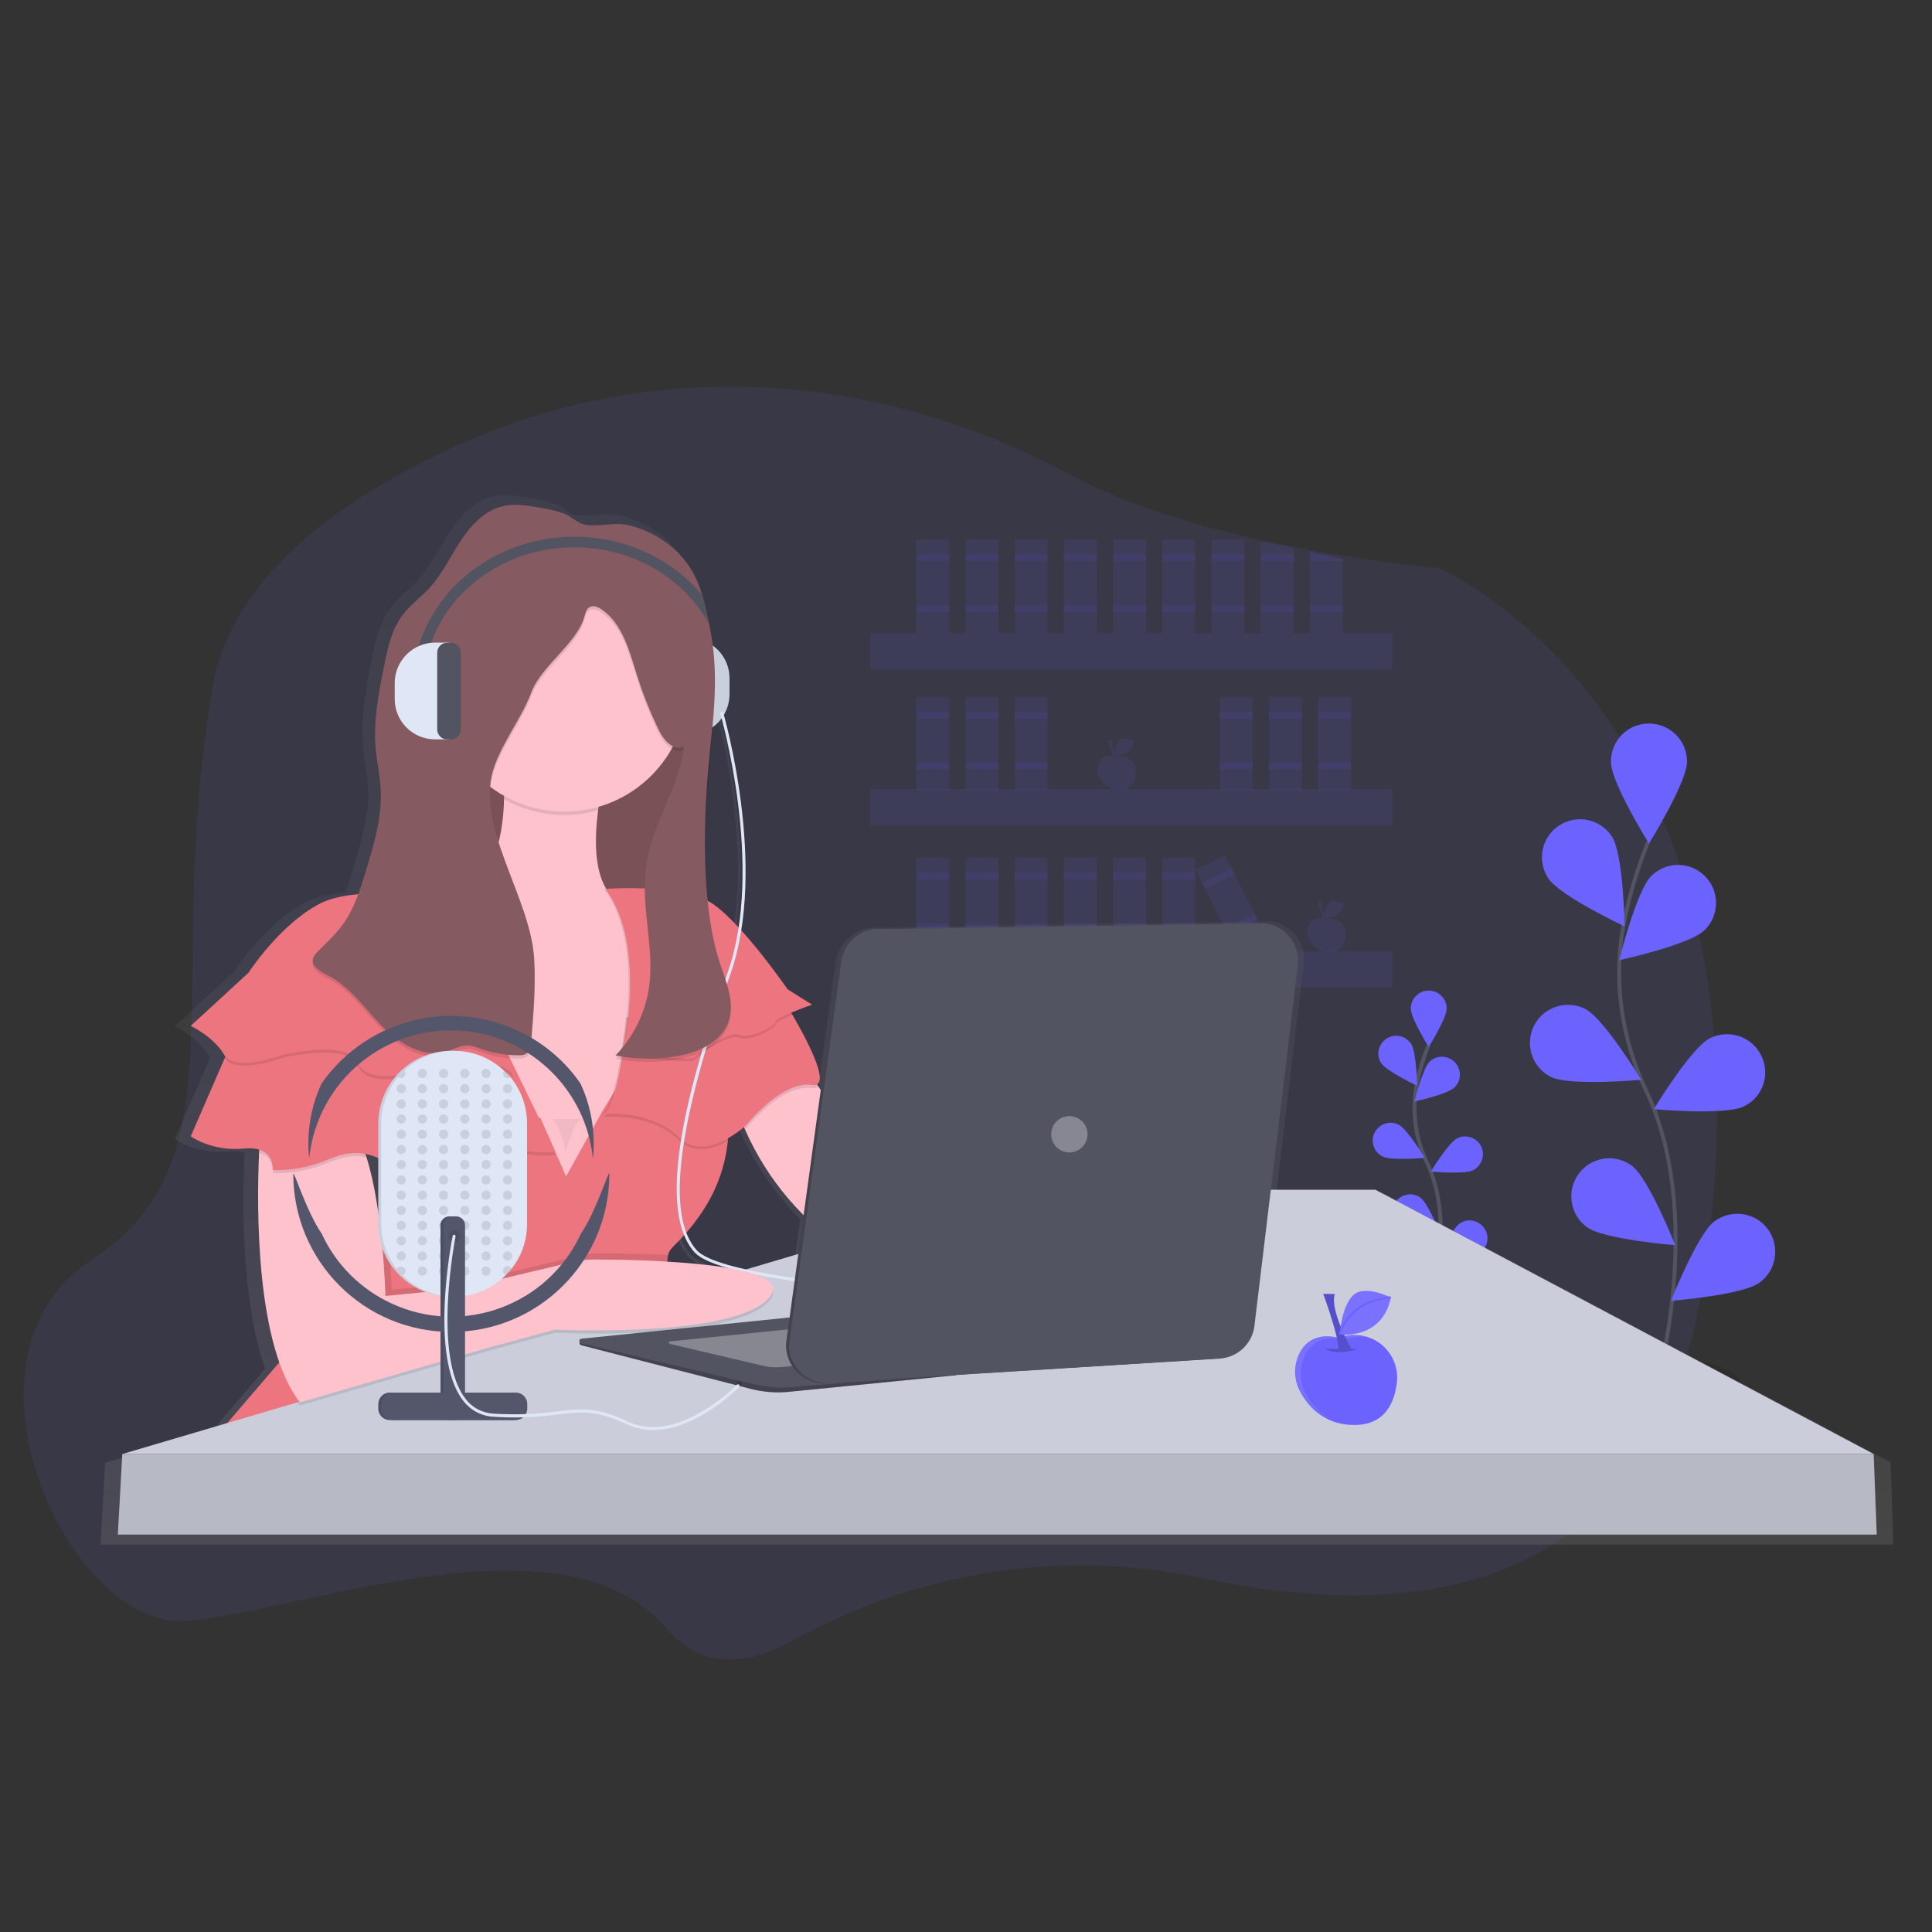 <?xml version="1.0" encoding="utf-8"?>
<!-- Generator: Adobe Illustrator 19.0.0, SVG Export Plug-In . SVG Version: 6.00 Build 0)  -->
<svg version="1.1" xmlns="http://www.w3.org/2000/svg" xmlns:xlink="http://www.w3.org/1999/xlink" x="0px" y="0px"
	 viewBox="0 0 1000 1000" style="enable-background:new 0 0 1000 1000;" xml:space="preserve">
<rect x="0" y="0" width="1000" height="1000" fill="#333333" stroke="none"/>
<style type="text/css">
	.st0{opacity:0.1;enable-background:new    ;}
	.st1{fill:#6C63FF;}
	.st2{opacity:0.1;fill:#6C63FF;enable-background:new    ;}
	.st3{opacity:0.1;}
	.st4{opacity:0.2;fill:#6C63FF;enable-background:new    ;}
	.st5{fill:none;stroke:#535461;stroke-width:2;stroke-miterlimit:10;}
	.st6{fill:url(#SVGID_1_);}
	.st7{fill:#DFE6F5;}
	.st8{fill:#535461;}
	.st9{fill:#865A61;}
	.st10{fill:#FDC2CC;}
	.st11{fill:#EC7580;}
	.st12{fill:#CBCDDA;}
	.st13{opacity:0.2;enable-background:new    ;}
	.st14{opacity:0.3;fill:#FFFFFF;enable-background:new    ;}
	.st15{opacity:5.000000e-02;enable-background:new    ;}
	.st16{fill:#54576B;}
	.st17{opacity:0.1;fill:#FFFFFF;enable-background:new    ;}
	.st18{fill:none;stroke:#6C63FF;stroke-miterlimit:10;}
</style>
<g id="_x23_background">
	<g class="st0">
		<g>
			<path class="st1" d="M410,849.3c65.5-36.2,140.2-47.8,213.3-32.3c103.5,22,233.6,13.4,258.8-156.4
				c43-289.9-137.3-366.5-137.3-366.5s-120-10-190.8-48.3c-100.8-54.3-215.9-61.3-317.1-15.3C172.1,260,118.8,300.9,109.7,357
				c-25.5,157.1,16.4,243.6-61.9,294.8C-30.5,703.1,36.4,843.9,96.4,839s195.5-58.3,248.3,3.6C363.5,864.6,387.2,861.9,410,849.3z"
				/>
		</g>
	</g>
</g>
<g id="_x23_accessory_x28_book_x29_">
	<g>
		<g>
			<g>
				<rect x="450.5" y="327.7" class="st2" width="270" height="18.7"/>
				<rect x="450.5" y="408.4" class="st2" width="270" height="18.7"/>
				<rect x="450.5" y="492.4" class="st2" width="270" height="18.7"/>
				<rect x="474.3" y="279.3" class="st2" width="17" height="48.4"/>
				<rect x="474.3" y="287" class="st2" width="17" height="3.4"/>
				<rect x="474.3" y="313.3" class="st2" width="17" height="3.4"/>
				<rect x="499.8" y="279.3" class="st2" width="17" height="48.4"/>
				<rect x="499.8" y="287" class="st2" width="17" height="3.4"/>
				<rect x="499.8" y="313.3" class="st2" width="17" height="3.4"/>
				<rect x="525.2" y="279.3" class="st2" width="17" height="48.4"/>
				<rect x="525.2" y="287" class="st2" width="17" height="3.4"/>
				<rect x="525.2" y="313.3" class="st2" width="17" height="3.4"/>
				<rect x="550.7" y="279.3" class="st2" width="17" height="48.4"/>
				<rect x="550.7" y="287" class="st2" width="17" height="3.4"/>
				<rect x="550.7" y="313.3" class="st2" width="17" height="3.4"/>
				<rect x="576.2" y="279.3" class="st2" width="17" height="48.4"/>
				<rect x="576.2" y="287" class="st2" width="17" height="3.4"/>
				<rect x="576.2" y="313.3" class="st2" width="17" height="3.4"/>
				<rect x="601.6" y="279.3" class="st2" width="17" height="48.4"/>
				<rect x="601.6" y="287" class="st2" width="17" height="3.4"/>
				<rect x="601.6" y="313.3" class="st2" width="17" height="3.4"/>
				<rect x="627.1" y="279.3" class="st2" width="17" height="48.4"/>
				<rect x="627.1" y="287" class="st2" width="17" height="3.4"/>
				<rect x="627.1" y="313.3" class="st2" width="17" height="3.4"/>
				
					<rect x="628.8" y="444" transform="matrix(-0.894 0.448 -0.448 -0.894 1416.832 601.103)" class="st2" width="17" height="48.4"/>
				
					<rect x="622.1" y="453.2" transform="matrix(-0.894 0.448 -0.448 -0.894 1398.135 578.929)" class="st2" width="17" height="3.4"/>
				<rect x="474.3" y="360.8" class="st2" width="17" height="48.4"/>
				<rect x="474.3" y="368.5" class="st2" width="17" height="3.4"/>
				<rect x="474.3" y="394.8" class="st2" width="17" height="3.4"/>
				<rect x="499.8" y="360.8" class="st2" width="17" height="48.4"/>
				<rect x="499.8" y="368.5" class="st2" width="17" height="3.4"/>
				<rect x="499.8" y="394.8" class="st2" width="17" height="3.4"/>
				<rect x="525.2" y="360.8" class="st2" width="17" height="48.4"/>
				<rect x="525.2" y="368.5" class="st2" width="17" height="3.4"/>
				<rect x="525.2" y="394.8" class="st2" width="17" height="3.4"/>
				<rect x="631.4" y="360.8" class="st2" width="17" height="48.4"/>
				<rect x="631.4" y="368.5" class="st2" width="17" height="3.4"/>
				<rect x="631.4" y="394.8" class="st2" width="17" height="3.4"/>
				<rect x="656.8" y="360.8" class="st2" width="17" height="48.4"/>
				<rect x="656.8" y="368.5" class="st2" width="17" height="3.4"/>
				<rect x="656.8" y="394.8" class="st2" width="17" height="3.4"/>
				<rect x="682.3" y="360.8" class="st2" width="17" height="48.4"/>
				<rect x="682.3" y="368.5" class="st2" width="17" height="3.4"/>
				<rect x="682.3" y="394.8" class="st2" width="17" height="3.4"/>
				<rect x="474.3" y="444" class="st2" width="17" height="48.4"/>
				<rect x="474.3" y="451.7" class="st2" width="17" height="3.4"/>
				<rect x="499.8" y="444" class="st2" width="17" height="48.4"/>
				<rect x="499.8" y="451.7" class="st2" width="17" height="3.4"/>
				<rect x="525.2" y="444" class="st2" width="17" height="48.4"/>
				<rect x="525.2" y="451.7" class="st2" width="17" height="3.4"/>
				<rect x="550.7" y="444" class="st2" width="17" height="48.4"/>
				<rect x="550.7" y="451.7" class="st2" width="17" height="3.4"/>
				<rect x="576.2" y="444" class="st2" width="17" height="48.4"/>
				<rect x="576.2" y="451.7" class="st2" width="17" height="3.4"/>
				<rect x="601.6" y="444" class="st2" width="17" height="48.4"/>
				<rect x="601.6" y="451.7" class="st2" width="17" height="3.4"/>
				<path class="st2" d="M669.6,283.6v44.1h-17v-47.3C658.3,281.4,663.9,282.5,669.6,283.6z"/>
				<rect x="652.6" y="287" class="st2" width="17" height="3.4"/>
				<rect x="652.6" y="313.3" class="st2" width="17" height="3.4"/>
				<path class="st2" d="M695,289.5v38.2h-17v-42.3c2.2,0.5,4.4,1,6.6,1.5C688.1,287.8,691.5,288.7,695,289.5z"/>
				<path class="st2" d="M695,289.5v0.8h-17V287h6.6C688.1,287.8,691.5,288.7,695,289.5z"/>
				<rect x="678" y="313.3" class="st2" width="17" height="3.4"/>
				<g class="st3">
					<path class="st1" d="M576.5,391.6c0,0-5.2-1.8-7.6,2.8c-1.4,2.5-1.3,5.5,0.1,8c1.6,3,5,6.8,11.3,6.5c5.3-0.3,7.2-4.4,7.6-8.2
						c0.6-4.7-2.7-8.9-7.4-9.4c-1.3-0.2-2.6,0-3.8,0.4H576.5z"/>
					<path class="st2" d="M570.1,402.8c-1.4-2.5-1.4-5.4-0.1-8c2.5-4.5,7.6-2.8,7.6-2.8l0.3-0.1c2-0.7,4.2-0.7,6,0.2
						c-2.1-1.3-4.8-1.5-7.1-0.7l-0.3,0.1c0,0-5.2-1.8-7.6,2.8c-1.4,2.5-1.3,5.5,0.1,8c1.3,2.5,3.3,4.3,5.9,5.5
						C572.8,406.6,571.2,404.9,570.1,402.8z"/>
					<path class="st4" d="M573.8,393.8c0,0,1.9,1.5,6.5,0"/>
					<path class="st1" d="M573.4,382.9c0,0,3.2,8.8,3,11.2l2.5-0.3c0,0-4.3-7.7-3.2-11H573.4z"/>
					<path class="st4" d="M573.4,382.9c0,0,3.2,8.8,3,11.2l2.5-0.3c0,0-4.3-7.7-3.2-11H573.4z"/>
					<path class="st1" d="M586.8,383.7c0,0-5.2-2.6-7.5-0.4s-2.6,7.7-2.6,7.7S585.1,392.1,586.8,383.7z"/>
					<path class="st2" d="M586.8,383.7c0,0-5.2-2.6-7.5-0.4s-2.6,7.7-2.6,7.7S585.1,392.1,586.8,383.7z"/>
					<path class="st1" d="M576.7,391c0,0,1.4-6.5,10.1-7.3"/>
				</g>
				<g class="st3">
					<path class="st1" d="M685.2,475.7c0,0-5.2-1.8-7.6,2.8c-1.4,2.5-1.3,5.5,0.1,8c1.6,3,5,6.8,11.3,6.5c5.3-0.3,7.2-4.4,7.6-8.2
						c0.6-4.7-2.7-8.9-7.4-9.4c-1.3-0.2-2.6,0-3.8,0.4L685.2,475.7z"/>
					<path class="st2" d="M678.7,486.8c-1.4-2.5-1.4-5.4-0.1-8c2.5-4.5,7.6-2.8,7.6-2.8l0.3-0.1c2-0.7,4.2-0.7,6,0.2
						c-2.1-1.3-4.8-1.5-7.1-0.7l-0.3,0.1c0,0-5.2-1.8-7.6,2.8c-1.4,2.5-1.3,5.5,0.1,8c1.3,2.5,3.3,4.3,5.9,5.5
						C681.4,490.6,679.8,488.9,678.7,486.8z"/>
					<path class="st4" d="M682.5,477.9c0,0,1.9,1.5,6.5,0"/>
					<path class="st1" d="M682,466.9c0,0,3.2,8.8,3,11.2l2.5-0.3c0,0-4.3-7.7-3.2-11L682,466.9L682,466.9z"/>
					<path class="st4" d="M682,466.9c0,0,3.2,8.8,3,11.2l2.5-0.3c0,0-4.3-7.7-3.2-11L682,466.9L682,466.9z"/>
					<path class="st1" d="M695.5,467.7c0,0-5.2-2.6-7.5-0.4s-2.6,7.7-2.6,7.7S693.8,476.1,695.5,467.7z"/>
					<path class="st2" d="M695.5,467.7c0,0-5.2-2.6-7.5-0.4s-2.6,7.7-2.6,7.7S693.8,476.1,695.5,467.7z"/>
					<path class="st1" d="M685.3,475c0,0,1.4-6.5,10.1-7.3"/>
				</g>
			</g>
		</g>
	</g>
</g>
<g id="_x23_woman_x28_listen_x5B_music_x5D__x29_">
	<g>
		<g>
			<g>
				
					<rect x="633.9" y="476.7" transform="matrix(-0.894 0.448 -0.448 -0.894 1431.007 618.173)" class="st2" width="17" height="3.4"/>
				<rect x="474.3" y="478" class="st2" width="17" height="3.4"/>
				<rect x="499.8" y="478" class="st2" width="17" height="3.4"/>
				<rect x="525.2" y="478" class="st2" width="17" height="3.4"/>
				<rect x="550.7" y="478" class="st2" width="17" height="3.4"/>
				<rect x="576.2" y="478" class="st2" width="17" height="3.4"/>
				<rect x="601.6" y="478" class="st2" width="17" height="3.4"/>
				<ellipse class="st0" cx="856.9" cy="718.7" rx="45.8" ry="16.3"/>
				<path class="st5" d="M857,718.9c0,0,26.1-88.8-4.9-154.2c-13-27.4-17.4-58.2-11.4-87.9c2.9-14.1,7-27.9,12.5-41.3"/>
				<path class="st1" d="M833.8,394.2c0,10.9,19.7,42.4,19.7,42.4s19.7-31.6,19.7-42.4c0-10.9-8.8-19.7-19.7-19.7
					C842.7,374.4,833.8,383.2,833.8,394.2C833.8,394.1,833.8,394.2,833.8,394.2L833.8,394.2z"/>
				<path class="st1" d="M801.3,454.5c5.9,9.2,39.6,25,39.6,25s-0.6-37.2-6.5-46.4c-5.9-9.2-18.1-11.8-27.3-5.9
					C797.9,433.1,795.4,445.3,801.3,454.5L801.3,454.5z"/>
				<path class="st1" d="M802.7,557.4c9.8,4.9,46.8,1.5,46.8,1.5s-19.3-31.8-29-36.7c-9.7-4.9-21.6-1-26.5,8.7
					C789.1,540.7,793,552.5,802.7,557.4L802.7,557.4z"/>
				<path class="st1" d="M821.3,635.1c8.7,6.5,45.8,9.4,45.8,9.4s-13.7-34.6-22.4-41.1c-8.7-6.5-21.1-4.7-27.6,4.2
					C810.7,616.3,812.6,628.7,821.3,635.1L821.3,635.1z"/>
				<path class="st1" d="M882.2,481.5c-7.8,7.6-44.1,15.5-44.1,15.5s8.9-36.1,16.7-43.7s20.2-7.5,27.8,0.3s7.5,20.2-0.3,27.8
					C882.4,481.4,882.3,481.4,882.2,481.5L882.2,481.5z"/>
				<path class="st1" d="M902.8,572.6c-9.7,4.9-46.8,1.5-46.8,1.5s19.3-31.8,29-36.7c9.7-4.9,21.6-1,26.5,8.7
					C916.5,556,912.6,567.7,902.8,572.6L902.8,572.6z"/>
				<path class="st1" d="M910.7,663.9c-8.7,6.5-45.8,9.4-45.8,9.4s13.7-34.6,22.4-41.1c8.7-6.5,21.1-4.8,27.6,3.8
					c6.5,8.7,4.8,21.1-3.8,27.6C911,663.7,910.9,663.8,910.7,663.9L910.7,663.9z"/>
				<ellipse class="st0" cx="742.8" cy="671.9" rx="45.8" ry="16.3"/>
				<path class="st5" d="M741,674.2c0,0,12.2-41.6-2.3-72.2c-6.2-12.8-8.1-27.3-5.3-41.3c1.4-6.6,3.3-13.1,5.9-19.4"/>
				<path class="st1" d="M730.2,522c0,5.1,9.3,19.9,9.3,19.9s9.3-14.8,9.3-19.9s-4.2-9.3-9.3-9.3S730.2,516.9,730.2,522L730.2,522z"
					/>
				<path class="st1" d="M714.9,550.3c2.8,4.2,18.6,11.7,18.6,11.7s-0.3-17.4-3.1-21.7c-2.8-4.2-8.5-5.5-12.7-2.7
					C713.4,540.3,712.1,546.1,714.9,550.3z"/>
				<path class="st1" d="M715.6,598.6c4.6,2.3,21.9,0.7,21.9,0.7s-9.1-14.9-13.6-17.2c-4.6-2.3-10.1-0.4-12.4,4.1
					C709.2,590.6,711,596.3,715.6,598.6L715.6,598.6z"/>
				<path class="st1" d="M724.3,634.9c4.1,3.1,21.5,4.4,21.5,4.4s-6.4-16.2-10.5-19.3c-4.1-3.1-9.8-2.1-12.9,2
					C719.3,626.2,720.2,632,724.3,634.9L724.3,634.9z"/>
				<path class="st1" d="M752.8,562.9c-3.7,3.6-20.7,7.2-20.7,7.2s4.2-16.9,7.8-20.5s9.5-3.5,13.1,0.2
					C756.6,553.6,756.5,559.4,752.8,562.9L752.8,562.9L752.8,562.9z"/>
				<path class="st1" d="M762.5,605.7c-4.6,2.3-21.9,0.7-21.9,0.7s9.1-14.9,13.6-17.2c4.6-2.3,10.1-0.4,12.4,4.1
					C768.9,597.7,767,603.4,762.5,605.7L762.5,605.7L762.5,605.7z"/>
				<path class="st1" d="M766.2,648.4c-4.1,3.1-21.5,4.4-21.5,4.4s6.4-16.2,10.5-19.3c4.1-3.1,9.8-2.2,12.9,2
					C771.2,639.6,770.2,645.4,766.2,648.4z"/>
				
					<linearGradient id="SVGID_1_" gradientUnits="userSpaceOnUse" x1="546.088" y1="678.659" x2="546.088" y2="135.571" gradientTransform="matrix(1 0 0 1 -29.89 120.72)">
					<stop  offset="0" style="stop-color:#808080;stop-opacity:0.25"/>
					<stop  offset="0.54" style="stop-color:#808080;stop-opacity:0.12"/>
					<stop  offset="1" style="stop-color:#808080;stop-opacity:0.1"/>
				</linearGradient>
				<path class="st6" d="M978.6,756.9L715.7,617.5h-55.1l14.3-118.7c1.3-10.8-6.4-20.6-17.1-21.9c-0.2,0-0.3,0-0.4-0.1l-1.4,0.1
					h-0.2L455.2,480c-10.6-0.8-20.2,6.3-22.6,16.6l-9.3,68.3l-1.4-2l-0.7-1c4.9-3.2-4.8-22.2-13.1-36.5l-0.8-1.3
					c5.3-2.2,11-4.2,11-4.2l-12.9-8.1c0,0-11.8-17.1-24.4-31c8.5-53.1-9.4-114.6-9.7-115.5l-0.5,0.1c2.5-4,3.8-8.7,3.8-13.4l0,0
					c0-7.3-3.1-14.3-8.6-19.1c-0.5-4.6-1.2-9.3-2.3-14.2l0,0c-0.2-0.8-0.4-1.8-0.6-2.7c-0.9-4.2-2-8.5-3.2-12.6
					c-0.8-3-2-5.9-3.3-8.7c-6.6-14.1-20.4-24.2-35.5-27.8c-7.7-1.9-15.7,1-23-0.3c-3.7-0.7-6.9-4.2-10.4-5.6
					c-4.5-1.8-9.4-2.6-14.2-3.4c-5.9-1-12.1-2-18-0.7c-9.8,2.1-17.2,10-22.7,18.4c-5.4,8.3-9.8,17.6-16.5,25
					c-4.5,4.9-10.1,8.9-14.1,14.2c-5.9,7.8-8,17.8-9.9,27.5c-2.4,12-4.8,24-4.7,36.2c0,2.8,0.1,5.6,0.3,8.5
					c0.6,7.2,2.3,14.3,2.6,21.6c0,0.8,0.1,1.5,0.1,2.4c-0.1,13.2-4,26.3-7.9,39.1c-1.3,4.1-2.5,8.1-4,12.1c-7.8,0.7-15.3,2.2-21,5.3
					c-20.8,11.1-36.8,36-36.8,36l-30.5,28c0,0,12.1,5.6,17.7,15.2c0.2,0.3,0.4,0.7,0.7,0.9l-0.4,1l-17.9,41.3c0,0,11.2,8,28,6.4
					c2.7-0.3,5.5-0.2,8.1,0.6c0,0.5-0.1,1-0.1,1.5c-1,23.6-1.6,75.4,10.7,110.4l-27.6,32.3l-55.2,16.3l-2.4,42.4h928L978.6,756.9z
					 M182.7,598.7c2.4,0.5,4.7,1.2,6.9,2.2v29.5c-1.4-10.4-3.5-21.1-6.3-30C183.1,599.8,182.9,599.3,182.7,598.7z M342,655.5
					c0-0.1,0-0.2,0-0.3c0-1,0.2-2,0.4-3.1c0.3-1.5,1.1-3,2.2-4.2c2-2,4.2-4.2,6.3-6.6c1.3,3.4,3.1,6.5,5.5,9.2
					c2.7,3.1,8.7,5.8,17.3,8.2C363.3,657.1,352.7,656,342,655.5L342,655.5z M411.3,651.4l-27.8,8.2c-13.2-3-22.4-6.3-25.9-10.2
					c-2.4-2.8-4.3-6-5.5-9.5c9.9-11.5,19.5-26.9,21.7-48c0.1-0.6,0.1-1.1,0.2-1.7c3-1.7,5.9-3.7,8.5-5.9l0.5,1.2
					c7.5,17,18,32.3,31.2,45.5L411.3,651.4z M370.2,366.7c2.2,7.9,17,63.6,9.6,112.6c-4.6-5-9.3-9.4-13.5-12.3c-1-0.7-2-1.3-3.1-1.9
					c-0.9-9-1.4-18.3-1.4-27.5c0.1-11.5,0.8-22.8,1.7-33.5c1-11.5,2.2-22.3,3-33C367.8,369.6,369.1,368.2,370.2,366.7z"/>
				<path class="st7" d="M356.7,380.3h-7.2l0,0v-50.1l0,0h7.2c11.5,0,20.9,9.3,20.9,20.9v8.3C377.5,371,368.3,380.3,356.7,380.3
					L356.7,380.3z"/>
				<path class="st8" d="M350.4,380.3h-2c-2.8,0-5.1-2.3-5.1-5.1v-39.8c0-2.8,2.3-5.1,5.1-5.1h2c2.8,0,5.1,2.3,5.1,5.1v39.8
					C355.6,378.1,353.3,380.3,350.4,380.3z"/>
				<g class="st3">
					<path d="M356.7,380.3h-7.2l0,0v-50.1l0,0h7.2c11.5,0,20.9,9.3,20.9,20.9v8.3C377.5,371,368.3,380.3,356.7,380.3L356.7,380.3z"
						/>
					<path d="M350.4,380.3h-2c-2.8,0-5.1-2.3-5.1-5.1v-39.8c0-2.8,2.3-5.1,5.1-5.1h2c2.8,0,5.1,2.3,5.1,5.1v39.8
						C355.6,378.1,353.3,380.3,350.4,380.3z"/>
				</g>
				<rect x="233.5" y="356.7" class="st9" width="126.6" height="131.2"/>
				<rect x="233.5" y="338.7" class="st0" width="126.6" height="131.2"/>
				<path class="st10" d="M355.8,465.7l-7.6,55.5l-3.6,26.1l-1.4,9.6l-11.1,21.6l-20.4,39.7l-39.3,4.8l-69.1-97.5
					c0,0-36.2-69.2,18.8-62.9c30.9,3.6,38.2-24.1,38.8-49.1c0.2-12.6-1-25.1-3.4-37.4l55,26.7c-1.3,5.9-2.2,11.5-2.9,16.5
					c-2.7,20.5-0.4,33.2,4.2,40.8C326.2,480.6,355.8,465.7,355.8,465.7z"/>
				<path class="st0" d="M312.6,402.8c-1.3,5.9-2.2,11.5-2.9,16.5c-5.7,1.6-11.6,2.5-17.6,2.5c-11,0-21.6-2.8-31.2-8.1
					c0.2-12.6-1-25.1-3.4-37.4L312.6,402.8z"/>
				<circle class="st10" cx="292.1" cy="356.4" r="63.7"/>
				<path class="st11" d="M377,718.8l-261.7,20.5l42.4-49.5c45.6-27.8,45.2-66,39.1-89.8c-1.9-7.6-4.8-14.9-8.4-21.8l90.5,0.4h0.8
					l7.5,16.9l0.3,0.8l5.5,12.6l18.8-33.8l6.5-10.6l3.7-5.9c0,0,54.2-12.6,55,19.6c0.1,3.7-0.1,7.4-0.4,11.1
					c-2.7,26-16.9,43.2-28.7,54.9C334.6,657.5,377,718.8,377,718.8z"/>
				<path class="st11" d="M345.8,649.7c-2,7.6,2.9,20.8,9.3,33.7c-30.7,3.3-64.5,1.6-64.5,1.6l-34.6,9.4l-97.5,28.3
					c-4.2-5.5-7.6-12.4-10.4-20.2l9.7-11.3c30.4-18.6,40.3-41.8,41.8-62.2c0.6-9.3-0.3-18.6-2.7-27.6c-1.9-7.6-4.8-14.9-8.4-21.8
					l90.5,0.4h0.8l7.5,16.9l0.3,0.8l5.5,12.6l18.8-33.8l6.5-10.6l3.7-5.9c0,0,54.2-12.6,55,19.7c0.1,3.7-0.1,7.4-0.4,11.1
					c-2.7,26-16.9,43.2-28.7,54.9C346.9,646.8,346.1,648.3,345.8,649.7z"/>
				<path class="st10" d="M550,690.5c-1.5,18.8-47.2-6.3-47.2-6.3s-14.2-4.8-62.1-35.4c-24.4-15.5-43.6-37.9-55.2-64.4
					c-1.9-4.1-3.4-8.3-4.6-12.6l33-24.4l9.6,14.8l32,48.9l47.2,31.4C502.8,642.5,551.6,671.6,550,690.5z"/>
				<polygon class="st12" points="969.8,752.6 63.3,752.6 154.1,725.8 380.9,658.6 525.6,615.8 711.9,615.8 				"/>
				<polygon class="st12" points="63.3,752.6 61,794.3 971.4,794.3 969.8,752.6 				"/>
				<polygon class="st0" points="63.3,752.6 61,794.3 971.4,794.3 969.8,752.6 				"/>
				<path class="st8" d="M301,693.7L492.6,674l2.4,37.8l-87.6,8.7c-6,0.5-12.1,0-18-1.4l-88.5-22.8c-0.7-0.2-1.1-0.8-0.9-1.5
					C300.1,694.1,300.5,693.8,301,693.7z"/>
				<path class="st13" d="M301,693.7L492.6,674l2.4,37.8l-87.6,8.7c-6,0.5-12.1,0-18-1.4l-88.5-22.8c-0.7-0.2-1.1-0.8-0.9-1.5
					C300.1,694.1,300.5,693.8,301,693.7z"/>
				<path class="st8" d="M301,692.9l193.1-19.7l2.4,37.8l-87.6,7c-6,0.5-12.1,0-18-1.4l-90.1-21.3c-0.7-0.2-1.1-0.8-0.9-1.5
					C300,693.3,300.4,692.9,301,692.9z"/>
				<path class="st14" d="M346.8,694.3l102.1-10.4l1.3,20l-46.3,3.7c-3.2,0.3-6.4,0-9.5-0.8l-47.7-11.2c-0.3-0.1-0.6-0.4-0.5-0.8
					C346.3,694.5,346.5,694.3,346.8,694.3z"/>
				<path class="st0" d="M423.6,562.2c-0.6,0.8-1.7,1.3-3.3,1c-15.7-2.4-33.8,20.5-33.8,20.5s-0.3,0.3-0.9,0.8
					c-1.9-4.1-3.4-8.3-4.6-12.6l33-24.4L423.6,562.2z"/>
				<path class="st0" d="M376.6,590.7c-7.4,4.1-17.6,7-25.5-0.8c-13.7-13.7-37.8-11.9-39.2-11.8c2.5-0.3,4.7-5.3,6.5-12.1l3.7-5.9
					c0,0,54.2-12.6,55,19.7C377.1,583.3,377,587.1,376.6,590.7z"/>
				<path class="st0" d="M348.2,521.2l-4.9,35.7l-11.1,21.6c-6.9-1.8-14-2.5-21.1-2c7.8-1.1,12.9-49.9,12.9-49.9l0.4-0.1
					L348.2,521.2z"/>
				<path class="st11" d="M420.3,561.6c-15.7-2.4-33.8,20.5-33.8,20.5s-21.2,20.5-35.4,6.3c-13.7-13.7-37.8-11.9-39.2-11.8
					c7.8-1.1,12.9-49.9,12.9-49.9l0.4-0.1l75.5-16.8c0,0,4.5,6.9,9.6,15.7C419.4,541.2,430.4,563.1,420.3,561.6z"/>
				<path class="st0" d="M401.4,530.1c0.8,1.6-12.6,9.4-18.8,7c-6.3-2.4-22,10.2-23.6,11.8c-1.5,1.6-36.9-2.4-36.9-2.4
					c1.4-6.6,2.5-13.4,3.1-20.2l75.5-16.8c0,0,4.5,6.9,9.6,15.7C405.5,527.3,401,529.3,401.4,530.1z"/>
				<path class="st0" d="M355.8,465.7l-7.6,55.5l-3.6,26.1c-10.5-0.8-23.3-2.2-23.3-2.2s13.3-55.9-8.7-84.9c0,0,0.4,0,1.3-0.1
					C326.2,480.6,355.8,465.7,355.8,465.7z"/>
				<path class="st11" d="M313.3,460.1c0,0,40.1-3.1,55.9,7.9c15.7,11,38.5,44.1,38.5,44.1l12.6,7.9c0,0-19.6,7-18.8,8.7
					c0.8,1.6-12.6,9.4-18.8,7c-6.3-2.4-22,10.2-23.6,11.8s-36.9-2.4-36.9-2.4S335.4,489.3,313.3,460.1z"/>
				<path class="st7" d="M603,676.7c-9.1-0.3-223.1-5.8-243.5-28.5c-21.7-24.3-0.7-94.1,17.1-144.7c19.4-54.9-3.7-133.9-3.9-134.7
					l1.5-0.4c0.3,0.9,23.4,80.3,3.9,135.7c-27.7,78.5-33.4,125.3-17.5,143c20,22.2,240.2,28,242.4,28L603,676.7z"/>
				<path class="st8" d="M455.1,480.9l197.9-3c10.6,1.1,18.3,10.5,17.2,21.1c0,0.1,0,0.3,0,0.3l-22.5,186.9c-1.1,9.3-8.7,16.4-18,17
					l-202.3,12.6c-10.6,0.7-19.8-7.5-20.5-18.1c-0.1-1.4,0-2.6,0.2-4L434,497.3C435.6,487.1,444.8,479.8,455.1,480.9z"/>
				<path class="st13" d="M455.1,480.9l197.9-3c10.6,1.1,18.3,10.5,17.2,21.1c0,0.1,0,0.3,0,0.3l-22.5,186.9
					c-1.1,9.3-8.7,16.4-18,17l-202.3,12.6c-10.6,0.7-19.8-7.5-20.5-18.1c-0.1-1.4,0-2.6,0.2-4L434,497.3
					C435.6,487.1,444.8,479.8,455.1,480.9z"/>
				<path class="st8" d="M456.6,480.9l197.9-3c10.6,1.1,18.3,10.5,17.3,21.1c0,0.1,0,0.3,0,0.3l-22.5,186.9c-1.1,9.3-8.7,16.4-18,17
					l-202.3,12.6c-10.6,0.7-19.8-7.5-20.5-18.1c-0.1-1.4,0-2.6,0.2-4l26.8-196.4C437.2,487.1,446.5,479.8,456.6,480.9z"/>
				<circle class="st14" cx="553.5" cy="587.1" r="9.4"/>
				<path class="st0" d="M355.1,683.4c-30.7,3.3-64.5,1.6-64.5,1.6l-34.6,9.4l-97.5,28.3c-4.2-5.5-7.6-12.4-10.4-20.2l9.7-11.3
					c30.4-18.6,40.3-41.8,41.8-62.2c2.6,20.4,3.1,38.6,3.1,38.6l39.3-3.9l57.1-13.6c3.9-0.9,8-1.4,12-1.4c7.5,0,20.7,0.2,34.8,0.9
					C343.8,657.4,348.7,670.5,355.1,683.4z"/>
				<path class="st0" d="M398.2,673.2c-18.1,21.2-110.9,16.6-110.9,16.6l-34.6,9.4l-97.5,28.3c-0.4-0.6-0.8-1.1-1.3-1.7l226.9-67.2
					C395.4,661.5,404.4,666.1,398.2,673.2z"/>
				<path class="st10" d="M398.2,671.6c-18.1,21.2-110.9,16.6-110.9,16.6l-34.6,9.4l-97.5,28.3c-22.9-29.7-22.4-100.5-21.1-129.2
					c0.3-7.7,0.8-12.3,0.8-12.3s33-20.5,48,0c2.6,3.7,4.9,8.7,6.8,14.6c8.7,27.3,9.8,71.8,9.8,71.8l39.3-3.9l57.1-13.6
					c3.9-0.9,8-1.4,12-1.4C331.4,652,413.8,653.4,398.2,671.6z"/>
				<path class="st0" d="M189.7,599c-5-1.1-11.1-0.8-19.4,2.6c-16.5,7-29.1,5.5-29.1,5.5s1-8.1-7-10.4c0.3-7.7,0.8-12.3,0.8-12.3
					s33-20.5,48,0C185.5,588,187.8,593.1,189.7,599z"/>
				<path class="st0" d="M287.4,597.8L287.4,597.8c-0.5,0.1-7.6,1.4-21.2-1.6c-14.2-3.1-19.6,3.1-27.5,6.3s-28.3,4.8-36.2,1.6
					c-1.9-0.8-3.7-1.7-5.7-2.5c-1.9-7.6-4.7-14.9-8.4-21.8l90.5,0.4l8.2,16.9L287.4,597.8z"/>
				<path class="st11" d="M287.4,596.1c0,0-7,1.5-21.2-1.5c-14.2-3.1-19.6,3.1-27.5,6.3c-7.9,3.1-28.3,4.8-36.2,1.5
					c-7.9-3.2-15.7-9.4-32.3-2.4c-16.6,7-29.1,5.5-29.1,5.5s1.6-12.6-14.9-11s-27.5-6.3-27.5-6.3l17.6-40.5l5.3-12.1l131.5-9h0.6
					L287.4,596.1z"/>
				<path class="st0" d="M266.1,558.5c-8.7-14.2-54.2-1.6-54.2-1.6s-22,6.3-26.7-5.5s-38.5-4-38.5-4s-24.5,9.2-30.4,0.3l5.3-12.1
					l131.5-9L266.1,558.5z"/>
				<path class="st11" d="M228.5,465.7c0,0-43.2-8.7-63.7,2.4s-36.2,35.4-36.2,35.4l-29.9,27.5c0,0,11.8,5.5,17.3,14.9
					c5.5,9.4,30.6,0,30.6,0s33.8-7.9,38.5,3.9s26.7,5.5,26.7,5.5s45.6-12.6,54.2,1.6L228.5,465.7z"/>
				<path class="st0" d="M278.3,264.2c-5.9-1-11.9-2-17.7-0.7c-9.6,2-16.9,9.8-22.2,18c-5.3,8.1-9.5,17.2-16.2,24.4
					c-4.4,4.8-9.9,8.7-13.8,13.9c-5.9,7.7-7.8,17.5-9.8,27c-2.7,13.9-5.5,28-4.3,42.2c0.6,7.1,2.2,14.1,2.6,21.2
					c0.8,14.3-3.5,28.4-7.6,42.1c-2.9,9.5-5.9,19.2-11.6,27.3c-3.8,5.3-8.7,9.8-13.3,14.5c-1.1,0.9-2,2.2-2.5,3.6
					c-1,4.1,3.9,6.8,7.6,8.7c11.5,5.7,18.9,16.9,27.8,26.1c8.9,9.2,21.6,17.1,33.9,13.4c3.7-1.1,7-3.1,10.9-3.1c2.5,0,5,1.1,7.4,2
					c6,2.1,12.4,3.1,18.8,3.1c1.4,0.1,2.8-0.2,4.1-0.8c1.9-1.3,2.3-3.8,2.5-6.1c1.2-14.3,2.4-28.6,1.6-42.9
					c-1.9-32.4-31.8-69.9-20.4-100.3c4.9-13.2,14-24.7,19-37.9c5.3-13.9,23.9-25.3,27.6-39.7c0.4-1.6,1-3.4,2.4-4.2
					c2-1.2,4.5-0.2,6.4,1.2c10.7,7.4,14.2,21.3,18.1,33.7c3.1,10,7,19.8,11.6,29.1c2.5,5.1,8,11,12.8,7.9
					c-2.4,21.5-16.3,40.2-19.5,61.5c-3.1,20.8,4.3,42.1,1.5,62.9c-1.9,13.4-8,25.9-17.4,35.7c10.6,2.1,21.5,2.2,32.1,0.3
					c10.8-2,22.3-7,26.2-17.3c4.2-11.3-2.3-23.3-5.7-34.9c-8-27.8-7.4-60.8-4.8-89.6c2.6-29.7,6.5-55.7-0.1-84.7
					c-1.6-7.1-3.3-14.3-6.4-20.9c-6.5-13.9-20.1-23.9-34.9-27.3c-7.6-1.8-15.5,1-22.6-0.3c-3.6-0.7-6.8-4.1-10.3-5.5
					C287.8,265.8,283,265.1,278.3,264.2z"/>
				<path class="st9" d="M376.9,529.3c-3.9,10.3-15.5,15.4-26.2,17.3c-10.6,1.9-21.6,1.8-32.1-0.3c9.4-9.8,15.5-22.2,17.4-35.7
					c2.9-20.8-4.6-42.1-1.5-62.9c3.1-21.4,17.1-40.1,19.5-61.5c-4.8,3.1-10.3-2.8-12.8-7.9c-4.6-9.4-8.5-19.2-11.6-29.1
					c-3.9-12.4-7.4-26.3-18.1-33.7c-1.9-1.3-4.4-2.4-6.4-1.2c-1.4,0.8-2,2.6-2.4,4.2c-3.7,14.4-22.3,25.8-27.6,39.7
					c-5,13.2-14.1,24.6-19,37.9c-11.4,30.4,18.6,67.8,20.4,100.3c0.8,14.3-0.4,28.6-1.6,42.9c-0.2,2.3-0.6,4.8-2.5,6.1
					c-1.3,0.7-2.6,0.9-4.1,0.8c-6.4,0-12.6-1-18.7-3.1c-2.4-0.8-4.8-1.9-7.4-2c-3.8-0.1-7.2,2-10.9,3.1c-12.2,3.7-25-4.2-33.9-13.4
					s-16.5-20.3-27.8-26c-3.7-1.9-8.7-4.6-7.6-8.7c0.5-1.4,1.4-2.6,2.5-3.6c4.7-4.7,9.5-9.2,13.3-14.5c5.7-8.1,8.7-17.7,11.6-27.3
					c4.2-13.8,8.4-27.8,7.6-42.1c-0.3-7.1-2-14.1-2.6-21.2c-1.2-14.1,1.5-28.3,4.3-42.2c1.9-9.5,3.9-19.3,9.8-27
					c4-5.3,9.4-9.1,13.8-13.9c6.6-7.2,10.8-16.3,16.2-24.4c5.3-8.1,12.6-16,22.2-18c5.8-1.3,11.8-0.3,17.7,0.7
					c4.7,0.8,9.4,1.6,13.9,3.4c3.5,1.4,6.7,4.8,10.3,5.5c7.1,1.4,14.9-1.4,22.6,0.3c14.9,3.5,28.4,13.4,34.9,27.3
					c1.3,2.7,2.4,5.6,3.2,8.5c1.3,4.1,2.2,8.2,3.1,12.4c0.2,0.8,0.4,1.8,0.6,2.6l0,0c5.8,27.7,2,47.8-0.5,76.5s-3.1,67.2,4.8,95.1
					C374.6,505.9,381.2,518,376.9,529.3z"/>
				<path class="st15" d="M286.3,579.2c0,0,6.3,10.2,6.3,17.3c0,0,4.8-17.3,8.7-17.3"/>
				<path class="st7" d="M271.3,581.6v51.9c0,8.5-2.8,16.7-8.1,23.3c-0.9,1.1-1.9,2.2-2.9,3.2c-14.7,14.8-38.6,14.9-53.4,0.1
					l-0.1-0.1c-1-1-2-2.1-2.9-3.2c-5.3-6.6-8.1-14.9-8.1-23.3v-51.9c0-8.8,3.1-17.3,8.7-24.1c1-1.2,2.1-2.4,3.2-3.4
					c14.5-13.6,37.1-13.6,51.5,0c0.3,0.3,0.6,0.6,0.9,0.8c0.8,0.8,1.6,1.7,2.4,2.5C268.3,564.3,271.3,572.8,271.3,581.6z"/>
				<path class="st0" d="M271.3,581.6v51.9c0,8.5-2.8,16.7-8.1,23.3c-0.9,1.1-1.9,2.2-2.9,3.2c-14.7,14.8-38.6,14.9-53.4,0.1
					l-0.1-0.1c-1-1-2-2.1-2.9-3.2c-5.3-6.6-8.1-14.9-8.1-23.3v-51.9c0-8.8,3.1-17.3,8.7-24.1c1-1.2,2.1-2.4,3.2-3.4
					c14.5-13.6,37.1-13.6,51.5,0c0.3,0.3,0.6,0.6,0.9,0.8c0.8,0.8,1.6,1.7,2.4,2.5C268.3,564.3,271.3,572.8,271.3,581.6z"/>
				<path class="st7" d="M272.8,581.6v51.9c0,8.5-2.8,16.7-8.1,23.3c-0.9,1.1-1.9,2.2-2.9,3.2c-14.7,14.8-38.6,14.9-53.4,0.1
					l-0.1-0.1c-1-1-2-2.1-2.9-3.2c-5.3-6.6-8.1-14.9-8.1-23.3v-51.9c0-8.8,3.1-17.3,8.7-24.1c1-1.2,2.1-2.4,3.2-3.4
					c14.5-13.6,37.1-13.6,51.6,0c0.3,0.3,0.6,0.6,0.9,0.8c0.8,0.8,1.6,1.7,2.4,2.5C269.8,564.3,272.8,572.8,272.8,581.6z"/>
				<circle class="st0" cx="218.6" cy="555.6" r="2.4"/>
				<circle class="st0" cx="218.6" cy="563.5" r="2.4"/>
				<circle class="st0" cx="218.6" cy="571.4" r="2.4"/>
				<circle class="st0" cx="218.6" cy="579.2" r="2.4"/>
				<circle class="st0" cx="218.6" cy="587.1" r="2.4"/>
				<circle class="st0" cx="218.6" cy="595" r="2.4"/>
				<circle class="st0" cx="218.6" cy="602.8" r="2.4"/>
				<circle class="st0" cx="218.6" cy="610.7" r="2.4"/>
				<circle class="st0" cx="218.6" cy="618.6" r="2.4"/>
				<circle class="st0" cx="218.6" cy="626.5" r="2.4"/>
				<circle class="st0" cx="218.6" cy="634.3" r="2.4"/>
				<circle class="st0" cx="218.6" cy="642.2" r="2.4"/>
				<circle class="st0" cx="218.6" cy="650.1" r="2.4"/>
				<circle class="st0" cx="218.6" cy="657.9" r="2.4"/>
				<path class="st0" d="M209.9,555.6c0,1.3-1,2.4-2.4,2.4c-0.5,0-1.1-0.2-1.5-0.5c1-1.2,2.1-2.4,3.2-3.4
					C209.8,554.5,209.9,555.1,209.9,555.6z"/>
				<circle class="st0" cx="207.7" cy="563.5" r="2.4"/>
				<circle class="st0" cx="207.7" cy="571.4" r="2.4"/>
				<circle class="st0" cx="207.7" cy="579.2" r="2.4"/>
				<circle class="st0" cx="207.7" cy="587.1" r="2.4"/>
				<circle class="st0" cx="207.7" cy="595" r="2.4"/>
				<circle class="st0" cx="207.7" cy="602.8" r="2.4"/>
				<circle class="st0" cx="207.7" cy="610.7" r="2.4"/>
				<circle class="st0" cx="207.7" cy="618.6" r="2.4"/>
				<circle class="st0" cx="207.7" cy="626.5" r="2.4"/>
				<circle class="st0" cx="207.7" cy="634.3" r="2.4"/>
				<circle class="st0" cx="207.7" cy="642.2" r="2.4"/>
				<circle class="st0" cx="207.7" cy="650.1" r="2.4"/>
				<path class="st0" d="M209.9,657.9c0,1-0.7,2-1.6,2.2c-1-1-2-2.1-2.9-3.2c0.5-1.2,2-1.7,3.1-1.1
					C209.4,656.2,209.9,656.9,209.9,657.9L209.9,657.9z"/>
				<circle class="st0" cx="229.6" cy="555.6" r="2.4"/>
				<circle class="st0" cx="229.6" cy="563.5" r="2.4"/>
				<circle class="st0" cx="229.6" cy="571.4" r="2.4"/>
				<circle class="st0" cx="229.6" cy="579.2" r="2.4"/>
				<circle class="st0" cx="229.6" cy="587.1" r="2.4"/>
				<circle class="st0" cx="229.6" cy="595" r="2.4"/>
				<circle class="st0" cx="229.6" cy="602.8" r="2.4"/>
				<circle class="st0" cx="229.6" cy="610.7" r="2.4"/>
				<circle class="st0" cx="229.6" cy="618.6" r="2.4"/>
				<circle class="st0" cx="229.6" cy="626.5" r="2.4"/>
				<circle class="st0" cx="229.6" cy="634.3" r="2.4"/>
				<circle class="st0" cx="229.6" cy="642.2" r="2.4"/>
				<circle class="st0" cx="229.6" cy="650.1" r="2.4"/>
				<circle class="st0" cx="229.6" cy="657.9" r="2.4"/>
				<circle class="st0" cx="240.6" cy="555.6" r="2.4"/>
				<circle class="st0" cx="240.6" cy="563.5" r="2.4"/>
				<circle class="st0" cx="240.6" cy="571.4" r="2.4"/>
				<circle class="st0" cx="240.6" cy="579.2" r="2.4"/>
				<circle class="st0" cx="240.6" cy="587.1" r="2.4"/>
				<circle class="st0" cx="240.6" cy="595" r="2.4"/>
				<circle class="st0" cx="240.6" cy="602.8" r="2.4"/>
				<circle class="st0" cx="240.6" cy="610.7" r="2.4"/>
				<circle class="st0" cx="240.6" cy="618.6" r="2.4"/>
				<circle class="st0" cx="240.6" cy="626.5" r="2.4"/>
				<circle class="st0" cx="240.6" cy="634.3" r="2.4"/>
				<circle class="st0" cx="240.6" cy="642.2" r="2.4"/>
				<circle class="st0" cx="240.6" cy="650.1" r="2.4"/>
				<circle class="st0" cx="240.6" cy="657.9" r="2.4"/>
				<circle class="st0" cx="251.6" cy="555.6" r="2.4"/>
				<circle class="st0" cx="251.6" cy="563.5" r="2.4"/>
				<circle class="st0" cx="251.6" cy="571.4" r="2.4"/>
				<circle class="st0" cx="251.6" cy="579.2" r="2.4"/>
				<circle class="st0" cx="251.6" cy="587.1" r="2.4"/>
				<circle class="st0" cx="251.6" cy="595" r="2.4"/>
				<circle class="st0" cx="251.6" cy="602.8" r="2.4"/>
				<circle class="st0" cx="251.6" cy="610.7" r="2.4"/>
				<circle class="st0" cx="251.6" cy="618.6" r="2.4"/>
				<circle class="st0" cx="251.6" cy="626.5" r="2.4"/>
				<circle class="st0" cx="251.6" cy="634.3" r="2.4"/>
				<circle class="st0" cx="251.6" cy="642.2" r="2.4"/>
				<circle class="st0" cx="251.6" cy="650.1" r="2.4"/>
				<circle class="st0" cx="251.6" cy="657.9" r="2.4"/>
				<path class="st0" d="M264.2,557.5c-1,0.8-2.5,0.7-3.3-0.3c-0.3-0.4-0.5-0.9-0.5-1.5s0.3-1.2,0.6-1.6c0.3,0.3,0.6,0.6,0.9,0.8
					C262.7,555.7,263.4,556.6,264.2,557.5z"/>
				<circle class="st0" cx="262.7" cy="563.5" r="2.4"/>
				<circle class="st0" cx="262.7" cy="571.4" r="2.4"/>
				<circle class="st0" cx="262.7" cy="579.2" r="2.4"/>
				<circle class="st0" cx="262.7" cy="587.1" r="2.4"/>
				<circle class="st0" cx="262.7" cy="595" r="2.4"/>
				<circle class="st0" cx="262.7" cy="602.8" r="2.4"/>
				<circle class="st0" cx="262.7" cy="610.7" r="2.4"/>
				<circle class="st0" cx="262.7" cy="618.6" r="2.4"/>
				<circle class="st0" cx="262.7" cy="626.5" r="2.4"/>
				<circle class="st0" cx="262.7" cy="634.3" r="2.4"/>
				<circle class="st0" cx="262.7" cy="642.2" r="2.4"/>
				<circle class="st0" cx="262.7" cy="650.1" r="2.4"/>
				<path class="st0" d="M264.8,656.8c-0.9,1.1-1.9,2.2-2.9,3.2c-1.3-0.4-1.9-1.8-1.5-3c0.4-1.3,1.8-1.9,3-1.5
					C264,655.8,264.5,656.2,264.8,656.8z"/>
				<path class="st16" d="M232.6,629.6h1.9c2.5,0,4.6,2,4.6,4.6v96.2c0,2.5-2,4.6-4.6,4.6h-1.9c-2.5,0-4.6-2-4.6-4.6v-96.2
					C228,631.6,230.1,629.6,232.6,629.6z"/>
				<path class="st16" d="M201.7,720.8h63.7c3.2,0,5.9,2.6,5.9,5.9v2.4c0,3.2-2.6,5.9-5.9,5.9h-63.7c-3.2,0-5.9-2.6-5.9-5.9v-2.4
					C195.9,723.4,198.5,720.8,201.7,720.8z"/>
				<path class="st0" d="M232.6,629.6h1.9c2.5,0,4.6,2,4.6,4.6v96.2c0,2.5-2,4.6-4.6,4.6h-1.9c-2.5,0-4.6-2-4.6-4.6v-96.2
					C228,631.6,230.1,629.6,232.6,629.6z"/>
				<path class="st0" d="M201.7,720.8h63.7c3.2,0,5.9,2.6,5.9,5.9v2.4c0,3.2-2.6,5.9-5.9,5.9h-63.7c-3.2,0-5.9-2.6-5.9-5.9v-2.4
					C195.9,723.4,198.5,720.8,201.7,720.8z"/>
				<path class="st16" d="M234.2,629.6h1.9c2.5,0,4.6,2,4.6,4.6v96.2c0,2.5-2,4.6-4.6,4.6h-1.9c-2.5,0-4.6-2-4.6-4.6v-96.2
					C229.6,631.6,231.7,629.6,234.2,629.6z"/>
				<path class="st16" d="M203.3,720.8H267c3.2,0,5.9,2.6,5.9,5.9v2.4c0,3.2-2.6,5.9-5.9,5.9h-63.7c-3.2,0-5.9-2.6-5.9-5.9v-2.4
					C197.4,723.4,200,720.8,203.3,720.8z"/>
				<path class="st16" d="M300.7,638.5c-17.1,37.1-60.9,53.3-98,36.2c-16-7.4-28.9-20.2-36.2-36.2c-7.8-11.2-14.7-33.5-14.7-30.9
					c0,45.2,36.6,81.8,81.8,81.8s81.8-36.6,81.8-81.8c0,0,0,0,0-0.1C315.3,604.9,308.5,627.3,300.7,638.5z"/>
				<path class="st16" d="M233.5,525.8c-26.7,0-51.9,13.2-67.1,35.1c-4.5,9.7-6.8,20.2-6.8,30.9c0,2.6,0.2,5.3,0.4,7.9
					c4.2-40.6,40.3-70.1,80.9-66c34.9,3.6,62.5,31.2,66,66c0.3-2.6,0.4-5.3,0.4-7.9c0-10.7-2.3-21.2-6.8-30.9
					C285.4,538.9,260.3,525.9,233.5,525.8z"/>
				<circle class="st0" cx="235.2" cy="639.8" r="3.1"/>
				<circle class="st13" cx="382.5" cy="716.4" r="1.2"/>
				<path class="st7" d="M338,740.2c-4.7,0-9.3-1-13.6-3c-15.9-7.5-23.7-6.5-35.5-5.1c-11,1.5-22.2,2-33.4,1.2
					c-6.3-0.3-12.1-3.4-15.9-8.5c-17.5-22.8-5.8-82.7-5.3-85.1c0.1-0.4,0.5-0.7,0.9-0.6c0.3,0.1,0.6,0.5,0.6,0.8
					c-0.1,0.6-12.1,61.7,5,83.9c3.5,4.8,8.9,7.6,14.7,7.9c11,0.7,22.2,0.3,33.1-1.2c12.1-1.4,20.1-2.5,36.3,5.3
					c25.9,12.2,56.3-18.8,56.6-19.1c0.3-0.3,0.8-0.3,1.1,0.1c0.3,0.3,0.3,0.7,0,1C382.5,718.1,360.8,740.2,338,740.2z"/>
				<path class="st8" d="M366.9,322.7c-13-23.4-39.3-39.4-69.6-39.4c-43.1,0-78.2,32.4-78.2,72.3h-5.5c0-43,37.5-77.8,83.7-77.8
					c26.7,0,50.6,11.7,65.9,29.9c1.3,4.1,2.2,8.2,3.1,12.4C366.5,320.9,366.7,321.9,366.9,322.7z"/>
				<path class="st7" d="M225.2,332.6h7.2l0,0v50.1l0,0h-7.2c-11.5,0-20.9-9.3-20.9-20.9v-8.3C204.3,342.1,213.7,332.6,225.2,332.6
					C225.1,332.6,225.2,332.6,225.2,332.6z"/>
				<path class="st8" d="M231.4,332.7h2c2.8,0,5.1,2.3,5.1,5.1v39.8c0,2.8-2.3,5.1-5.1,5.1h-2c-2.8,0-5.1-2.3-5.1-5.1v-39.8
					C226.3,334.9,228.6,332.7,231.4,332.7z"/>
				<path class="st1" d="M692.9,692.5c0,0-13.5-4.6-20,7.3c-3.5,6.5-3.4,14.4,0.3,20.9c4.2,7.7,13.1,17.7,29.7,16.8
					c14.1-0.8,18.8-11.5,20.1-21.6c1.6-12.1-7-23.2-19.1-24.8c-3.5-0.4-7-0.1-10.3,1.1L692.9,692.5z"/>
				<path class="st17" d="M676.1,721.7c-3.7-6.5-3.7-14.3-0.3-20.9c6.5-11.9,20-7.3,20-7.3l0.7-0.3c5.2-1.9,10.8-1.7,15.9,0.3
					c-5.6-3.4-12.5-4-18.7-1.8l-0.7,0.3c0,0-13.5-4.6-20,7.3c-3.5,6.5-3.4,14.4,0.3,20.9c2.8,5.1,7.6,11.1,15.3,14.4
					C683.3,731.6,679,727.1,676.1,721.7z"/>
				<path class="st13" d="M685.9,698.2c0,0,5,3.9,17.1,0"/>
				<path class="st1" d="M684.9,669.7c0,0,8.6,23.2,7.8,29.3l6.8-0.7c0,0-11.5-20.4-8.6-28.5L684.9,669.7L684.9,669.7z"/>
				<path class="st13" d="M684.9,669.7c0,0,8.6,23.2,7.8,29.3l6.8-0.7c0,0-11.5-20.4-8.6-28.5L684.9,669.7L684.9,669.7z"/>
				<path class="st1" d="M719.9,671.6c0,0-13.5-6.9-19.5-1.2c-6,5.7-7,20.3-7,20.3S715.4,693.7,719.9,671.6z"/>
				<path class="st17" d="M719.9,671.6c0,0-13.5-6.9-19.5-1.2c-6,5.7-7,20.3-7,20.3S715.4,693.7,719.9,671.6z"/>
				<path class="st18" d="M693.4,690.6c0,0,3.6-16.9,26.5-19.1"/>
			</g>
		</g>
	</g>
</g>
</svg>

